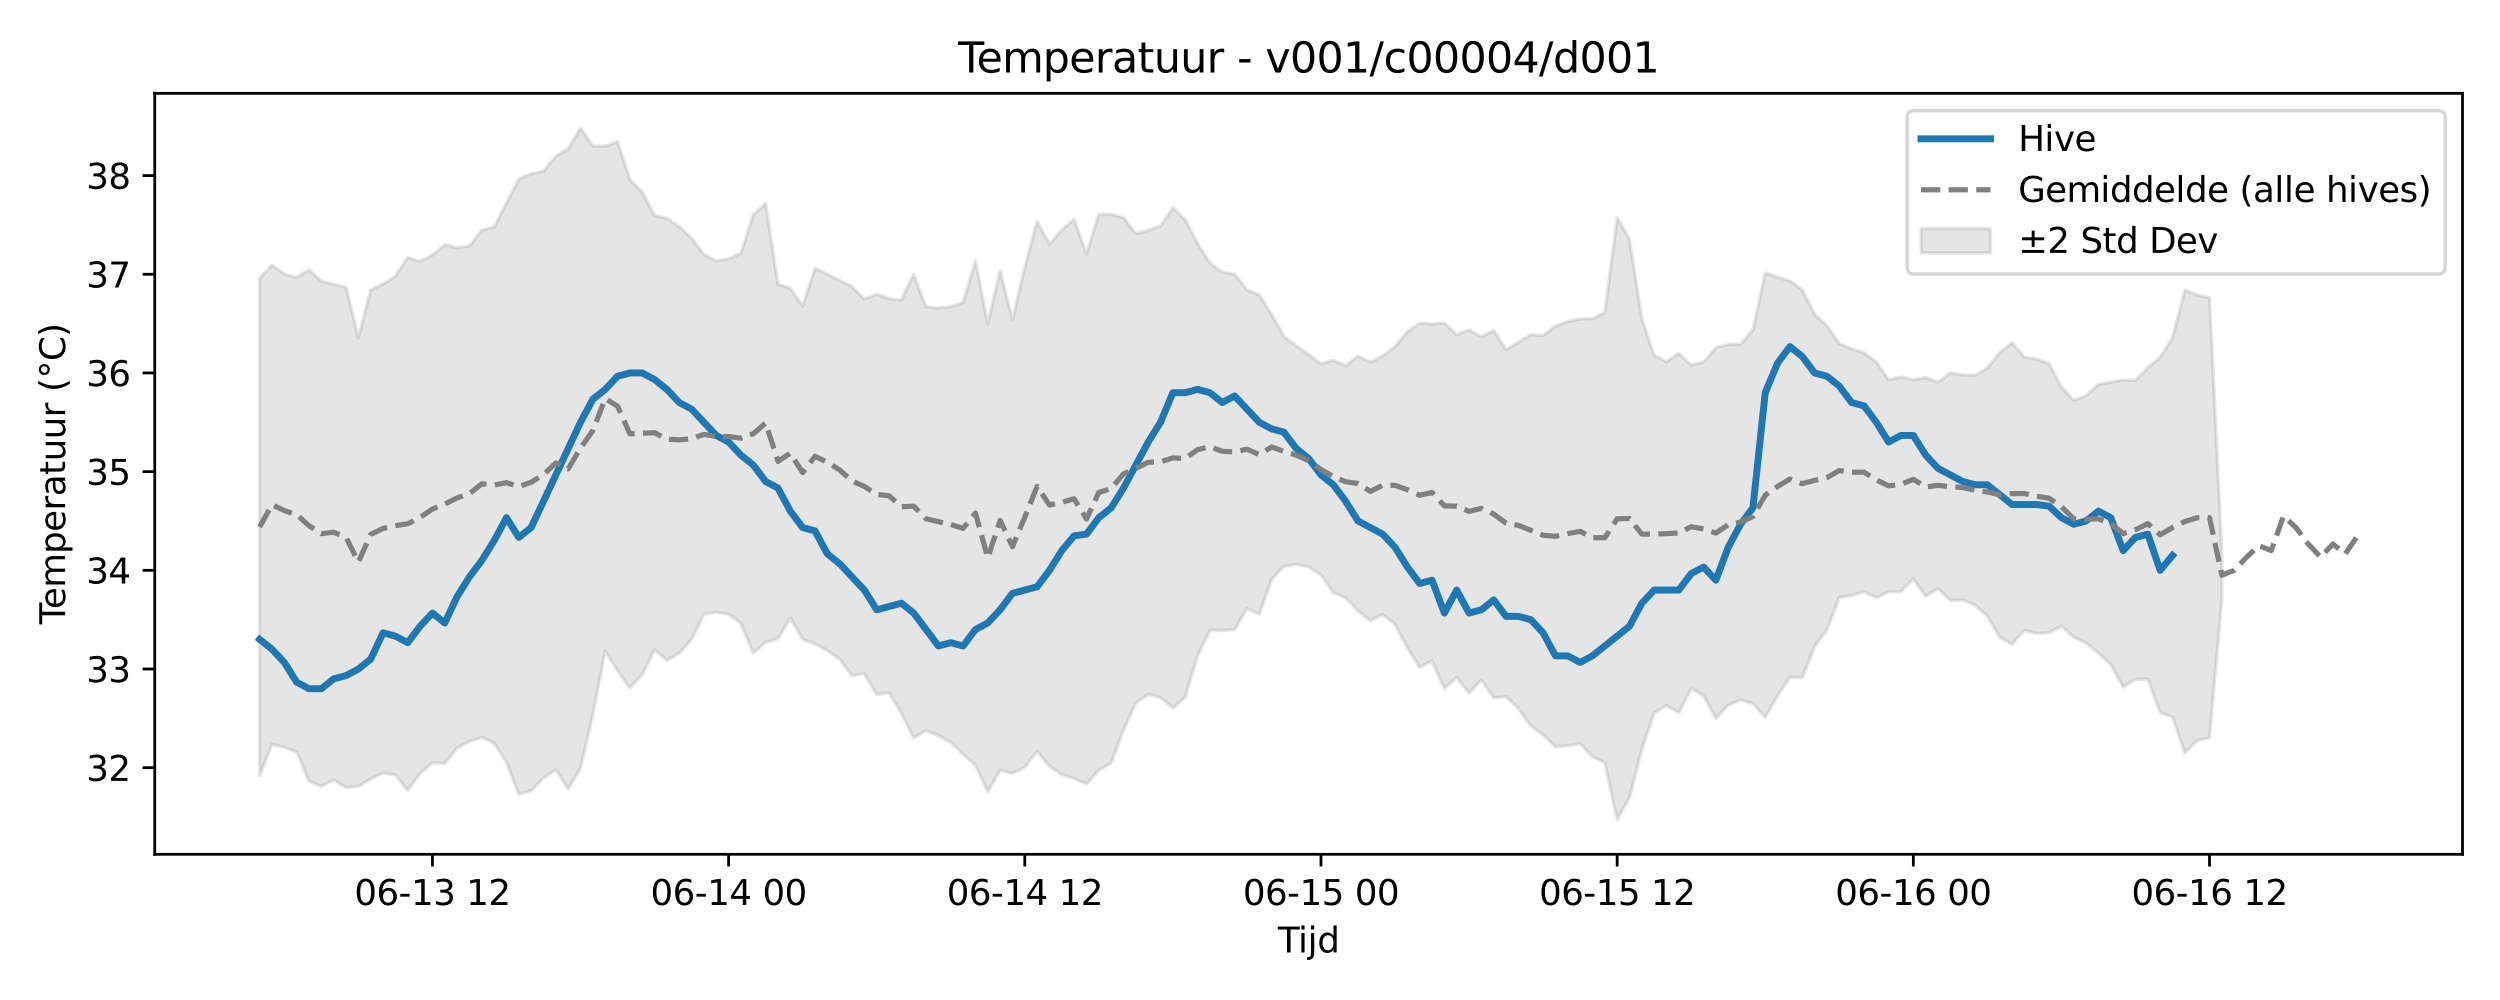 <?xml version="1.0" encoding="utf-8" standalone="no"?>
<!DOCTYPE svg PUBLIC "-//W3C//DTD SVG 1.1//EN"
  "http://www.w3.org/Graphics/SVG/1.1/DTD/svg11.dtd">
<svg xmlns:xlink="http://www.w3.org/1999/xlink" width="720pt" height="288pt" viewBox="0 0 720 288" xmlns="http://www.w3.org/2000/svg" version="1.1">
 <defs>
  <style type="text/css">*{stroke-linejoin: round; stroke-linecap: butt}</style>
 </defs>
 <g id="figure_1">
  <g id="patch_1">
   <path d="M 0 288 
L 720 288 
L 720 0 
L 0 0 
z
" style="fill: #ffffff"/>
  </g>
  <g id="axes_1">
   <g id="patch_2">
    <path d="M 44.57 246.04 
L 709.2 246.04 
L 709.2 26.88 
L 44.57 26.88 
z
" style="fill: #ffffff"/>
   </g>
   <g id="FillBetweenPolyCollection_1">
    <defs>
     <path id="m063fb3a998" d="M 74.78 -207.885 
L 74.78 -64.623 
L 78.335 -73.635 
L 81.889 -72.783 
L 85.443 -71.442 
L 88.997 -62.922 
L 92.551 -61.573 
L 96.105 -63.346 
L 99.66 -61.171 
L 103.214 -61.509 
L 106.768 -63.701 
L 110.322 -65.366 
L 113.876 -64.806 
L 117.431 -60.41 
L 120.985 -65.236 
L 124.539 -68.27 
L 128.093 -68.143 
L 131.647 -72.538 
L 135.201 -74.461 
L 138.756 -75.605 
L 142.31 -74.02 
L 145.864 -68.429 
L 149.418 -59.258 
L 152.972 -60.286 
L 156.526 -63.914 
L 160.081 -66.344 
L 163.635 -60.784 
L 167.189 -66.761 
L 170.743 -82.151 
L 174.297 -100.489 
L 177.851 -94.818 
L 181.406 -89.879 
L 184.96 -93.773 
L 188.514 -100.854 
L 192.068 -97.833 
L 195.622 -99.899 
L 199.176 -103.874 
L 202.731 -111.104 
L 206.285 -111.679 
L 209.839 -111.086 
L 213.393 -108.486 
L 216.947 -99.906 
L 220.501 -103.058 
L 224.056 -104.017 
L 227.61 -109.953 
L 231.164 -103.897 
L 234.718 -102.51 
L 238.272 -100.654 
L 241.826 -98.112 
L 245.381 -93.465 
L 248.935 -93.921 
L 252.489 -87.976 
L 256.043 -88.46 
L 259.597 -82.536 
L 263.152 -75.454 
L 266.706 -77.596 
L 270.26 -76.11 
L 273.814 -74.198 
L 277.368 -70.774 
L 280.922 -67.616 
L 284.477 -59.966 
L 288.031 -66.162 
L 291.585 -65.312 
L 295.139 -67.042 
L 298.693 -71.597 
L 302.247 -67.343 
L 305.802 -64.914 
L 309.356 -63.824 
L 312.91 -62.211 
L 316.464 -66.134 
L 320.018 -68.298 
L 323.572 -77.699 
L 327.127 -85.532 
L 330.681 -88.053 
L 334.235 -87.085 
L 337.789 -84.102 
L 341.343 -87.203 
L 344.897 -99.114 
L 348.452 -106.462 
L 352.006 -106.407 
L 355.56 -106.647 
L 359.114 -112.707 
L 362.668 -111.097 
L 366.222 -121.083 
L 369.777 -124.902 
L 373.331 -125.429 
L 376.885 -124.737 
L 380.439 -122.399 
L 383.993 -117.265 
L 387.548 -115.8 
L 391.102 -112.053 
L 394.656 -109.279 
L 398.21 -110.969 
L 401.764 -108.236 
L 405.318 -101.41 
L 408.873 -95.852 
L 412.427 -97.63 
L 415.981 -89.668 
L 419.535 -92.86 
L 423.089 -88.397 
L 426.643 -92.175 
L 430.198 -87.061 
L 433.752 -87.37 
L 437.306 -83.946 
L 440.86 -78.947 
L 444.414 -76.35 
L 447.968 -72.921 
L 451.523 -73.254 
L 455.077 -73.777 
L 458.631 -70.083 
L 462.185 -68.298 
L 465.739 -51.922 
L 469.293 -58.247 
L 472.848 -72.144 
L 476.402 -82.654 
L 479.956 -84.825 
L 483.51 -82.738 
L 487.064 -89.767 
L 490.618 -87.599 
L 494.173 -81.099 
L 497.727 -84.903 
L 501.281 -86.412 
L 504.835 -85.394 
L 508.389 -81.379 
L 511.944 -87.645 
L 515.498 -92.963 
L 519.052 -92.864 
L 522.606 -101.789 
L 526.16 -106.674 
L 529.714 -115.928 
L 533.269 -116.495 
L 536.823 -117.625 
L 540.377 -115.87 
L 543.931 -117.497 
L 547.485 -117.626 
L 551.039 -121.257 
L 554.594 -116.255 
L 558.148 -118.518 
L 561.702 -115.04 
L 565.256 -115.182 
L 568.81 -113.707 
L 572.364 -110.589 
L 575.919 -104.467 
L 579.473 -102.453 
L 583.027 -106.496 
L 586.581 -105.56 
L 590.135 -105.827 
L 593.689 -107.672 
L 597.244 -104.471 
L 600.798 -102.788 
L 604.352 -99.858 
L 607.906 -96.585 
L 611.46 -90.128 
L 615.014 -92.398 
L 618.569 -92.355 
L 622.123 -82.832 
L 625.677 -81.493 
L 629.231 -71.185 
L 632.785 -74.736 
L 636.339 -75.524 
L 639.894 -115.628 
L 639.894 -129.026 
L 639.894 -129.026 
L 636.339 -202.289 
L 632.785 -203.077 
L 629.231 -204.417 
L 625.677 -190.636 
L 622.123 -185.128 
L 618.569 -182.048 
L 615.014 -178.468 
L 611.46 -178.527 
L 607.906 -177.912 
L 604.352 -177.323 
L 600.798 -174.078 
L 597.244 -172.711 
L 593.689 -176.457 
L 590.135 -183.197 
L 586.581 -184.569 
L 583.027 -185.212 
L 579.473 -189.255 
L 575.919 -186.451 
L 572.364 -182.066 
L 568.81 -179.896 
L 565.256 -180 
L 561.702 -180.616 
L 558.148 -177.927 
L 554.594 -179.242 
L 551.039 -178.662 
L 547.485 -179.451 
L 543.931 -178.632 
L 540.377 -183.733 
L 536.823 -186.399 
L 533.269 -187.529 
L 529.714 -189.044 
L 526.16 -194.192 
L 522.606 -197.498 
L 519.052 -204.528 
L 515.498 -207.114 
L 511.944 -208.168 
L 508.389 -209.382 
L 504.835 -193.051 
L 501.281 -188.875 
L 497.727 -188.805 
L 494.173 -187.872 
L 490.618 -183.74 
L 487.064 -182.836 
L 483.51 -186.233 
L 479.956 -183.83 
L 476.402 -185.685 
L 472.848 -196.195 
L 469.293 -219.093 
L 465.739 -225.26 
L 462.185 -197.989 
L 458.631 -196.203 
L 455.077 -196.142 
L 451.523 -195.402 
L 447.968 -194.155 
L 444.414 -191.358 
L 440.86 -191.603 
L 437.306 -189.446 
L 433.752 -187.285 
L 430.198 -192.805 
L 426.643 -191.006 
L 423.089 -193.048 
L 419.535 -191.585 
L 415.981 -194.935 
L 412.427 -194.709 
L 408.873 -194.908 
L 405.318 -192.509 
L 401.764 -188.209 
L 398.21 -185.476 
L 394.656 -183.693 
L 391.102 -185.466 
L 387.548 -182.698 
L 383.993 -184.233 
L 380.439 -183.204 
L 376.885 -185.919 
L 373.331 -188.385 
L 369.777 -191.123 
L 366.222 -197.468 
L 362.668 -203.032 
L 359.114 -204.58 
L 355.56 -209.062 
L 352.006 -209.617 
L 348.452 -212.246 
L 344.897 -217.858 
L 341.343 -224.716 
L 337.789 -228.133 
L 334.235 -222.939 
L 330.681 -221.655 
L 327.127 -220.702 
L 323.572 -225.377 
L 320.018 -226.252 
L 316.464 -226.206 
L 312.91 -214.845 
L 309.356 -224.884 
L 305.802 -221.741 
L 302.247 -217.734 
L 298.693 -224.217 
L 295.139 -211.087 
L 291.585 -195.828 
L 288.031 -210.072 
L 284.477 -194.731 
L 280.922 -212.85 
L 277.368 -200.881 
L 273.814 -199.668 
L 270.26 -199.335 
L 266.706 -199.585 
L 263.152 -208.991 
L 259.597 -201.594 
L 256.043 -201.985 
L 252.489 -203.258 
L 248.935 -201.893 
L 245.381 -205.507 
L 241.826 -207.175 
L 238.272 -209.055 
L 234.718 -210.672 
L 231.164 -199.874 
L 227.61 -204.966 
L 224.056 -206.197 
L 220.501 -229.324 
L 216.947 -226.223 
L 213.393 -215.117 
L 209.839 -213.464 
L 206.285 -212.872 
L 202.731 -214.709 
L 199.176 -219.414 
L 195.622 -222.757 
L 192.068 -225.139 
L 188.514 -225.907 
L 184.96 -232.672 
L 181.406 -236.25 
L 177.851 -247.228 
L 174.297 -245.915 
L 170.743 -245.874 
L 167.189 -251.158 
L 163.635 -245.135 
L 160.081 -243.004 
L 156.526 -238.666 
L 152.972 -237.963 
L 149.418 -236.42 
L 145.864 -229.55 
L 142.31 -222.605 
L 138.756 -221.698 
L 135.201 -217.156 
L 131.647 -216.644 
L 128.093 -217.52 
L 124.539 -214.551 
L 120.985 -212.713 
L 117.431 -213.885 
L 113.876 -208.406 
L 110.322 -206.221 
L 106.768 -204.503 
L 103.214 -190.725 
L 99.66 -205.273 
L 96.105 -206.077 
L 92.551 -207.037 
L 88.997 -210.29 
L 85.443 -208.13 
L 81.889 -209.091 
L 78.335 -211.622 
L 74.78 -207.885 
z
" style="stroke: #808080; stroke-opacity: 0.2"/>
    </defs>
    <g clip-path="url(#pe5e886d755)">
     <use xlink:href="#m063fb3a998" x="0" y="288" style="fill: #808080; fill-opacity: 0.2; stroke: #808080; stroke-opacity: 0.2"/>
    </g>
   </g>
   <g id="matplotlib.axis_1">
    <g id="xtick_1">
     <g id="line2d_1">
      <defs>
       <path id="mf35d1a6386" d="M 0 0 
L 0 3.5 
" style="stroke: #000000; stroke-width: 0.8"/>
      </defs>
      <g>
       <use xlink:href="#mf35d1a6386" x="124.539" y="246.04" style="stroke: #000000; stroke-width: 0.8"/>
      </g>
     </g>
     <g id="text_1">
      <!-- 06-13 12 -->
      <g transform="translate(102.058 260.638) scale(0.1 -0.1)">
       <defs>
        <path id="DejaVuSans-30" d="M 2034 4250 
Q 1547 4250 1301 3770 
Q 1056 3291 1056 2328 
Q 1056 1369 1301 889 
Q 1547 409 2034 409 
Q 2525 409 2770 889 
Q 3016 1369 3016 2328 
Q 3016 3291 2770 3770 
Q 2525 4250 2034 4250 
z
M 2034 4750 
Q 2819 4750 3233 4129 
Q 3647 3509 3647 2328 
Q 3647 1150 3233 529 
Q 2819 -91 2034 -91 
Q 1250 -91 836 529 
Q 422 1150 422 2328 
Q 422 3509 836 4129 
Q 1250 4750 2034 4750 
z
" transform="scale(0.016)"/>
        <path id="DejaVuSans-36" d="M 2113 2584 
Q 1688 2584 1439 2293 
Q 1191 2003 1191 1497 
Q 1191 994 1439 701 
Q 1688 409 2113 409 
Q 2538 409 2786 701 
Q 3034 994 3034 1497 
Q 3034 2003 2786 2293 
Q 2538 2584 2113 2584 
z
M 3366 4563 
L 3366 3988 
Q 3128 4100 2886 4159 
Q 2644 4219 2406 4219 
Q 1781 4219 1451 3797 
Q 1122 3375 1075 2522 
Q 1259 2794 1537 2939 
Q 1816 3084 2150 3084 
Q 2853 3084 3261 2657 
Q 3669 2231 3669 1497 
Q 3669 778 3244 343 
Q 2819 -91 2113 -91 
Q 1303 -91 875 529 
Q 447 1150 447 2328 
Q 447 3434 972 4092 
Q 1497 4750 2381 4750 
Q 2619 4750 2861 4703 
Q 3103 4656 3366 4563 
z
" transform="scale(0.016)"/>
        <path id="DejaVuSans-2d" d="M 313 2009 
L 1997 2009 
L 1997 1497 
L 313 1497 
L 313 2009 
z
" transform="scale(0.016)"/>
        <path id="DejaVuSans-31" d="M 794 531 
L 1825 531 
L 1825 4091 
L 703 3866 
L 703 4441 
L 1819 4666 
L 2450 4666 
L 2450 531 
L 3481 531 
L 3481 0 
L 794 0 
L 794 531 
z
" transform="scale(0.016)"/>
        <path id="DejaVuSans-33" d="M 2597 2516 
Q 3050 2419 3304 2112 
Q 3559 1806 3559 1356 
Q 3559 666 3084 287 
Q 2609 -91 1734 -91 
Q 1441 -91 1130 -33 
Q 819 25 488 141 
L 488 750 
Q 750 597 1062 519 
Q 1375 441 1716 441 
Q 2309 441 2620 675 
Q 2931 909 2931 1356 
Q 2931 1769 2642 2001 
Q 2353 2234 1838 2234 
L 1294 2234 
L 1294 2753 
L 1863 2753 
Q 2328 2753 2575 2939 
Q 2822 3125 2822 3475 
Q 2822 3834 2567 4026 
Q 2313 4219 1838 4219 
Q 1578 4219 1281 4162 
Q 984 4106 628 3988 
L 628 4550 
Q 988 4650 1302 4700 
Q 1616 4750 1894 4750 
Q 2613 4750 3031 4423 
Q 3450 4097 3450 3541 
Q 3450 3153 3228 2886 
Q 3006 2619 2597 2516 
z
" transform="scale(0.016)"/>
        <path id="DejaVuSans-20" transform="scale(0.016)"/>
        <path id="DejaVuSans-32" d="M 1228 531 
L 3431 531 
L 3431 0 
L 469 0 
L 469 531 
Q 828 903 1448 1529 
Q 2069 2156 2228 2338 
Q 2531 2678 2651 2914 
Q 2772 3150 2772 3378 
Q 2772 3750 2511 3984 
Q 2250 4219 1831 4219 
Q 1534 4219 1204 4116 
Q 875 4013 500 3803 
L 500 4441 
Q 881 4594 1212 4672 
Q 1544 4750 1819 4750 
Q 2544 4750 2975 4387 
Q 3406 4025 3406 3419 
Q 3406 3131 3298 2873 
Q 3191 2616 2906 2266 
Q 2828 2175 2409 1742 
Q 1991 1309 1228 531 
z
" transform="scale(0.016)"/>
       </defs>
       <use xlink:href="#DejaVuSans-30"/>
       <use xlink:href="#DejaVuSans-36" transform="translate(63.623 0)"/>
       <use xlink:href="#DejaVuSans-2d" transform="translate(127.246 0)"/>
       <use xlink:href="#DejaVuSans-31" transform="translate(163.33 0)"/>
       <use xlink:href="#DejaVuSans-33" transform="translate(226.953 0)"/>
       <use xlink:href="#DejaVuSans-20" transform="translate(290.576 0)"/>
       <use xlink:href="#DejaVuSans-31" transform="translate(322.363 0)"/>
       <use xlink:href="#DejaVuSans-32" transform="translate(385.986 0)"/>
      </g>
     </g>
    </g>
    <g id="xtick_2">
     <g id="line2d_2">
      <g>
       <use xlink:href="#mf35d1a6386" x="209.839" y="246.04" style="stroke: #000000; stroke-width: 0.8"/>
      </g>
     </g>
     <g id="text_2">
      <!-- 06-14 00 -->
      <g transform="translate(187.358 260.638) scale(0.1 -0.1)">
       <defs>
        <path id="DejaVuSans-34" d="M 2419 4116 
L 825 1625 
L 2419 1625 
L 2419 4116 
z
M 2253 4666 
L 3047 4666 
L 3047 1625 
L 3713 1625 
L 3713 1100 
L 3047 1100 
L 3047 0 
L 2419 0 
L 2419 1100 
L 313 1100 
L 313 1709 
L 2253 4666 
z
" transform="scale(0.016)"/>
       </defs>
       <use xlink:href="#DejaVuSans-30"/>
       <use xlink:href="#DejaVuSans-36" transform="translate(63.623 0)"/>
       <use xlink:href="#DejaVuSans-2d" transform="translate(127.246 0)"/>
       <use xlink:href="#DejaVuSans-31" transform="translate(163.33 0)"/>
       <use xlink:href="#DejaVuSans-34" transform="translate(226.953 0)"/>
       <use xlink:href="#DejaVuSans-20" transform="translate(290.576 0)"/>
       <use xlink:href="#DejaVuSans-30" transform="translate(322.363 0)"/>
       <use xlink:href="#DejaVuSans-30" transform="translate(385.986 0)"/>
      </g>
     </g>
    </g>
    <g id="xtick_3">
     <g id="line2d_3">
      <g>
       <use xlink:href="#mf35d1a6386" x="295.139" y="246.04" style="stroke: #000000; stroke-width: 0.8"/>
      </g>
     </g>
     <g id="text_3">
      <!-- 06-14 12 -->
      <g transform="translate(272.659 260.638) scale(0.1 -0.1)">
       <use xlink:href="#DejaVuSans-30"/>
       <use xlink:href="#DejaVuSans-36" transform="translate(63.623 0)"/>
       <use xlink:href="#DejaVuSans-2d" transform="translate(127.246 0)"/>
       <use xlink:href="#DejaVuSans-31" transform="translate(163.33 0)"/>
       <use xlink:href="#DejaVuSans-34" transform="translate(226.953 0)"/>
       <use xlink:href="#DejaVuSans-20" transform="translate(290.576 0)"/>
       <use xlink:href="#DejaVuSans-31" transform="translate(322.363 0)"/>
       <use xlink:href="#DejaVuSans-32" transform="translate(385.986 0)"/>
      </g>
     </g>
    </g>
    <g id="xtick_4">
     <g id="line2d_4">
      <g>
       <use xlink:href="#mf35d1a6386" x="380.439" y="246.04" style="stroke: #000000; stroke-width: 0.8"/>
      </g>
     </g>
     <g id="text_4">
      <!-- 06-15 00 -->
      <g transform="translate(357.959 260.638) scale(0.1 -0.1)">
       <defs>
        <path id="DejaVuSans-35" d="M 691 4666 
L 3169 4666 
L 3169 4134 
L 1269 4134 
L 1269 2991 
Q 1406 3038 1543 3061 
Q 1681 3084 1819 3084 
Q 2600 3084 3056 2656 
Q 3513 2228 3513 1497 
Q 3513 744 3044 326 
Q 2575 -91 1722 -91 
Q 1428 -91 1123 -41 
Q 819 9 494 109 
L 494 744 
Q 775 591 1075 516 
Q 1375 441 1709 441 
Q 2250 441 2565 725 
Q 2881 1009 2881 1497 
Q 2881 1984 2565 2268 
Q 2250 2553 1709 2553 
Q 1456 2553 1204 2497 
Q 953 2441 691 2322 
L 691 4666 
z
" transform="scale(0.016)"/>
       </defs>
       <use xlink:href="#DejaVuSans-30"/>
       <use xlink:href="#DejaVuSans-36" transform="translate(63.623 0)"/>
       <use xlink:href="#DejaVuSans-2d" transform="translate(127.246 0)"/>
       <use xlink:href="#DejaVuSans-31" transform="translate(163.33 0)"/>
       <use xlink:href="#DejaVuSans-35" transform="translate(226.953 0)"/>
       <use xlink:href="#DejaVuSans-20" transform="translate(290.576 0)"/>
       <use xlink:href="#DejaVuSans-30" transform="translate(322.363 0)"/>
       <use xlink:href="#DejaVuSans-30" transform="translate(385.986 0)"/>
      </g>
     </g>
    </g>
    <g id="xtick_5">
     <g id="line2d_5">
      <g>
       <use xlink:href="#mf35d1a6386" x="465.739" y="246.04" style="stroke: #000000; stroke-width: 0.8"/>
      </g>
     </g>
     <g id="text_5">
      <!-- 06-15 12 -->
      <g transform="translate(443.259 260.638) scale(0.1 -0.1)">
       <use xlink:href="#DejaVuSans-30"/>
       <use xlink:href="#DejaVuSans-36" transform="translate(63.623 0)"/>
       <use xlink:href="#DejaVuSans-2d" transform="translate(127.246 0)"/>
       <use xlink:href="#DejaVuSans-31" transform="translate(163.33 0)"/>
       <use xlink:href="#DejaVuSans-35" transform="translate(226.953 0)"/>
       <use xlink:href="#DejaVuSans-20" transform="translate(290.576 0)"/>
       <use xlink:href="#DejaVuSans-31" transform="translate(322.363 0)"/>
       <use xlink:href="#DejaVuSans-32" transform="translate(385.986 0)"/>
      </g>
     </g>
    </g>
    <g id="xtick_6">
     <g id="line2d_6">
      <g>
       <use xlink:href="#mf35d1a6386" x="551.039" y="246.04" style="stroke: #000000; stroke-width: 0.8"/>
      </g>
     </g>
     <g id="text_6">
      <!-- 06-16 00 -->
      <g transform="translate(528.559 260.638) scale(0.1 -0.1)">
       <use xlink:href="#DejaVuSans-30"/>
       <use xlink:href="#DejaVuSans-36" transform="translate(63.623 0)"/>
       <use xlink:href="#DejaVuSans-2d" transform="translate(127.246 0)"/>
       <use xlink:href="#DejaVuSans-31" transform="translate(163.33 0)"/>
       <use xlink:href="#DejaVuSans-36" transform="translate(226.953 0)"/>
       <use xlink:href="#DejaVuSans-20" transform="translate(290.576 0)"/>
       <use xlink:href="#DejaVuSans-30" transform="translate(322.363 0)"/>
       <use xlink:href="#DejaVuSans-30" transform="translate(385.986 0)"/>
      </g>
     </g>
    </g>
    <g id="xtick_7">
     <g id="line2d_7">
      <g>
       <use xlink:href="#mf35d1a6386" x="636.339" y="246.04" style="stroke: #000000; stroke-width: 0.8"/>
      </g>
     </g>
     <g id="text_7">
      <!-- 06-16 12 -->
      <g transform="translate(613.859 260.638) scale(0.1 -0.1)">
       <use xlink:href="#DejaVuSans-30"/>
       <use xlink:href="#DejaVuSans-36" transform="translate(63.623 0)"/>
       <use xlink:href="#DejaVuSans-2d" transform="translate(127.246 0)"/>
       <use xlink:href="#DejaVuSans-31" transform="translate(163.33 0)"/>
       <use xlink:href="#DejaVuSans-36" transform="translate(226.953 0)"/>
       <use xlink:href="#DejaVuSans-20" transform="translate(290.576 0)"/>
       <use xlink:href="#DejaVuSans-31" transform="translate(322.363 0)"/>
       <use xlink:href="#DejaVuSans-32" transform="translate(385.986 0)"/>
      </g>
     </g>
    </g>
    <g id="text_8">
     <!-- Tijd -->
     <g transform="translate(368.035 274.317) scale(0.1 -0.1)">
      <defs>
       <path id="DejaVuSans-54" d="M -19 4666 
L 3928 4666 
L 3928 4134 
L 2272 4134 
L 2272 0 
L 1638 0 
L 1638 4134 
L -19 4134 
L -19 4666 
z
" transform="scale(0.016)"/>
       <path id="DejaVuSans-69" d="M 603 3500 
L 1178 3500 
L 1178 0 
L 603 0 
L 603 3500 
z
M 603 4863 
L 1178 4863 
L 1178 4134 
L 603 4134 
L 603 4863 
z
" transform="scale(0.016)"/>
       <path id="DejaVuSans-6a" d="M 603 3500 
L 1178 3500 
L 1178 -63 
Q 1178 -731 923 -1031 
Q 669 -1331 103 -1331 
L -116 -1331 
L -116 -844 
L 38 -844 
Q 366 -844 484 -692 
Q 603 -541 603 -63 
L 603 3500 
z
M 603 4863 
L 1178 4863 
L 1178 4134 
L 603 4134 
L 603 4863 
z
" transform="scale(0.016)"/>
       <path id="DejaVuSans-64" d="M 2906 2969 
L 2906 4863 
L 3481 4863 
L 3481 0 
L 2906 0 
L 2906 525 
Q 2725 213 2448 61 
Q 2172 -91 1784 -91 
Q 1150 -91 751 415 
Q 353 922 353 1747 
Q 353 2572 751 3078 
Q 1150 3584 1784 3584 
Q 2172 3584 2448 3432 
Q 2725 3281 2906 2969 
z
M 947 1747 
Q 947 1113 1208 752 
Q 1469 391 1925 391 
Q 2381 391 2643 752 
Q 2906 1113 2906 1747 
Q 2906 2381 2643 2742 
Q 2381 3103 1925 3103 
Q 1469 3103 1208 2742 
Q 947 2381 947 1747 
z
" transform="scale(0.016)"/>
      </defs>
      <use xlink:href="#DejaVuSans-54"/>
      <use xlink:href="#DejaVuSans-69" transform="translate(57.959 0)"/>
      <use xlink:href="#DejaVuSans-6a" transform="translate(85.742 0)"/>
      <use xlink:href="#DejaVuSans-64" transform="translate(113.525 0)"/>
     </g>
    </g>
   </g>
   <g id="matplotlib.axis_2">
    <g id="ytick_1">
     <g id="line2d_8">
      <defs>
       <path id="mb4b69c48c6" d="M 0 0 
L -3.5 0 
" style="stroke: #000000; stroke-width: 0.8"/>
      </defs>
      <g>
       <use xlink:href="#mb4b69c48c6" x="44.57" y="221.094" style="stroke: #000000; stroke-width: 0.8"/>
      </g>
     </g>
     <g id="text_9">
      <!-- 32 -->
      <g transform="translate(24.845 224.894) scale(0.1 -0.1)">
       <use xlink:href="#DejaVuSans-33"/>
       <use xlink:href="#DejaVuSans-32" transform="translate(63.623 0)"/>
      </g>
     </g>
    </g>
    <g id="ytick_2">
     <g id="line2d_9">
      <g>
       <use xlink:href="#mb4b69c48c6" x="44.57" y="192.673" style="stroke: #000000; stroke-width: 0.8"/>
      </g>
     </g>
     <g id="text_10">
      <!-- 33 -->
      <g transform="translate(24.845 196.472) scale(0.1 -0.1)">
       <use xlink:href="#DejaVuSans-33"/>
       <use xlink:href="#DejaVuSans-33" transform="translate(63.623 0)"/>
      </g>
     </g>
    </g>
    <g id="ytick_3">
     <g id="line2d_10">
      <g>
       <use xlink:href="#mb4b69c48c6" x="44.57" y="164.252" style="stroke: #000000; stroke-width: 0.8"/>
      </g>
     </g>
     <g id="text_11">
      <!-- 34 -->
      <g transform="translate(24.845 168.051) scale(0.1 -0.1)">
       <use xlink:href="#DejaVuSans-33"/>
       <use xlink:href="#DejaVuSans-34" transform="translate(63.623 0)"/>
      </g>
     </g>
    </g>
    <g id="ytick_4">
     <g id="line2d_11">
      <g>
       <use xlink:href="#mb4b69c48c6" x="44.57" y="135.83" style="stroke: #000000; stroke-width: 0.8"/>
      </g>
     </g>
     <g id="text_12">
      <!-- 35 -->
      <g transform="translate(24.845 139.629) scale(0.1 -0.1)">
       <use xlink:href="#DejaVuSans-33"/>
       <use xlink:href="#DejaVuSans-35" transform="translate(63.623 0)"/>
      </g>
     </g>
    </g>
    <g id="ytick_5">
     <g id="line2d_12">
      <g>
       <use xlink:href="#mb4b69c48c6" x="44.57" y="107.409" style="stroke: #000000; stroke-width: 0.8"/>
      </g>
     </g>
     <g id="text_13">
      <!-- 36 -->
      <g transform="translate(24.845 111.208) scale(0.1 -0.1)">
       <use xlink:href="#DejaVuSans-33"/>
       <use xlink:href="#DejaVuSans-36" transform="translate(63.623 0)"/>
      </g>
     </g>
    </g>
    <g id="ytick_6">
     <g id="line2d_13">
      <g>
       <use xlink:href="#mb4b69c48c6" x="44.57" y="78.987" style="stroke: #000000; stroke-width: 0.8"/>
      </g>
     </g>
     <g id="text_14">
      <!-- 37 -->
      <g transform="translate(24.845 82.786) scale(0.1 -0.1)">
       <defs>
        <path id="DejaVuSans-37" d="M 525 4666 
L 3525 4666 
L 3525 4397 
L 1831 0 
L 1172 0 
L 2766 4134 
L 525 4134 
L 525 4666 
z
" transform="scale(0.016)"/>
       </defs>
       <use xlink:href="#DejaVuSans-33"/>
       <use xlink:href="#DejaVuSans-37" transform="translate(63.623 0)"/>
      </g>
     </g>
    </g>
    <g id="ytick_7">
     <g id="line2d_14">
      <g>
       <use xlink:href="#mb4b69c48c6" x="44.57" y="50.566" style="stroke: #000000; stroke-width: 0.8"/>
      </g>
     </g>
     <g id="text_15">
      <!-- 38 -->
      <g transform="translate(24.845 54.365) scale(0.1 -0.1)">
       <defs>
        <path id="DejaVuSans-38" d="M 2034 2216 
Q 1584 2216 1326 1975 
Q 1069 1734 1069 1313 
Q 1069 891 1326 650 
Q 1584 409 2034 409 
Q 2484 409 2743 651 
Q 3003 894 3003 1313 
Q 3003 1734 2745 1975 
Q 2488 2216 2034 2216 
z
M 1403 2484 
Q 997 2584 770 2862 
Q 544 3141 544 3541 
Q 544 4100 942 4425 
Q 1341 4750 2034 4750 
Q 2731 4750 3128 4425 
Q 3525 4100 3525 3541 
Q 3525 3141 3298 2862 
Q 3072 2584 2669 2484 
Q 3125 2378 3379 2068 
Q 3634 1759 3634 1313 
Q 3634 634 3220 271 
Q 2806 -91 2034 -91 
Q 1263 -91 848 271 
Q 434 634 434 1313 
Q 434 1759 690 2068 
Q 947 2378 1403 2484 
z
M 1172 3481 
Q 1172 3119 1398 2916 
Q 1625 2713 2034 2713 
Q 2441 2713 2670 2916 
Q 2900 3119 2900 3481 
Q 2900 3844 2670 4047 
Q 2441 4250 2034 4250 
Q 1625 4250 1398 4047 
Q 1172 3844 1172 3481 
z
" transform="scale(0.016)"/>
       </defs>
       <use xlink:href="#DejaVuSans-33"/>
       <use xlink:href="#DejaVuSans-38" transform="translate(63.623 0)"/>
      </g>
     </g>
    </g>
    <g id="text_16">
     <!-- Temperatuur (°C) -->
     <g transform="translate(18.765 179.816) rotate(-90) scale(0.1 -0.1)">
      <defs>
       <path id="DejaVuSans-65" d="M 3597 1894 
L 3597 1613 
L 953 1613 
Q 991 1019 1311 708 
Q 1631 397 2203 397 
Q 2534 397 2845 478 
Q 3156 559 3463 722 
L 3463 178 
Q 3153 47 2828 -22 
Q 2503 -91 2169 -91 
Q 1331 -91 842 396 
Q 353 884 353 1716 
Q 353 2575 817 3079 
Q 1281 3584 2069 3584 
Q 2775 3584 3186 3129 
Q 3597 2675 3597 1894 
z
M 3022 2063 
Q 3016 2534 2758 2815 
Q 2500 3097 2075 3097 
Q 1594 3097 1305 2825 
Q 1016 2553 972 2059 
L 3022 2063 
z
" transform="scale(0.016)"/>
       <path id="DejaVuSans-6d" d="M 3328 2828 
Q 3544 3216 3844 3400 
Q 4144 3584 4550 3584 
Q 5097 3584 5394 3201 
Q 5691 2819 5691 2113 
L 5691 0 
L 5113 0 
L 5113 2094 
Q 5113 2597 4934 2840 
Q 4756 3084 4391 3084 
Q 3944 3084 3684 2787 
Q 3425 2491 3425 1978 
L 3425 0 
L 2847 0 
L 2847 2094 
Q 2847 2600 2669 2842 
Q 2491 3084 2119 3084 
Q 1678 3084 1418 2786 
Q 1159 2488 1159 1978 
L 1159 0 
L 581 0 
L 581 3500 
L 1159 3500 
L 1159 2956 
Q 1356 3278 1631 3431 
Q 1906 3584 2284 3584 
Q 2666 3584 2933 3390 
Q 3200 3197 3328 2828 
z
" transform="scale(0.016)"/>
       <path id="DejaVuSans-70" d="M 1159 525 
L 1159 -1331 
L 581 -1331 
L 581 3500 
L 1159 3500 
L 1159 2969 
Q 1341 3281 1617 3432 
Q 1894 3584 2278 3584 
Q 2916 3584 3314 3078 
Q 3713 2572 3713 1747 
Q 3713 922 3314 415 
Q 2916 -91 2278 -91 
Q 1894 -91 1617 61 
Q 1341 213 1159 525 
z
M 3116 1747 
Q 3116 2381 2855 2742 
Q 2594 3103 2138 3103 
Q 1681 3103 1420 2742 
Q 1159 2381 1159 1747 
Q 1159 1113 1420 752 
Q 1681 391 2138 391 
Q 2594 391 2855 752 
Q 3116 1113 3116 1747 
z
" transform="scale(0.016)"/>
       <path id="DejaVuSans-72" d="M 2631 2963 
Q 2534 3019 2420 3045 
Q 2306 3072 2169 3072 
Q 1681 3072 1420 2755 
Q 1159 2438 1159 1844 
L 1159 0 
L 581 0 
L 581 3500 
L 1159 3500 
L 1159 2956 
Q 1341 3275 1631 3429 
Q 1922 3584 2338 3584 
Q 2397 3584 2469 3576 
Q 2541 3569 2628 3553 
L 2631 2963 
z
" transform="scale(0.016)"/>
       <path id="DejaVuSans-61" d="M 2194 1759 
Q 1497 1759 1228 1600 
Q 959 1441 959 1056 
Q 959 750 1161 570 
Q 1363 391 1709 391 
Q 2188 391 2477 730 
Q 2766 1069 2766 1631 
L 2766 1759 
L 2194 1759 
z
M 3341 1997 
L 3341 0 
L 2766 0 
L 2766 531 
Q 2569 213 2275 61 
Q 1981 -91 1556 -91 
Q 1019 -91 701 211 
Q 384 513 384 1019 
Q 384 1609 779 1909 
Q 1175 2209 1959 2209 
L 2766 2209 
L 2766 2266 
Q 2766 2663 2505 2880 
Q 2244 3097 1772 3097 
Q 1472 3097 1187 3025 
Q 903 2953 641 2809 
L 641 3341 
Q 956 3463 1253 3523 
Q 1550 3584 1831 3584 
Q 2591 3584 2966 3190 
Q 3341 2797 3341 1997 
z
" transform="scale(0.016)"/>
       <path id="DejaVuSans-74" d="M 1172 4494 
L 1172 3500 
L 2356 3500 
L 2356 3053 
L 1172 3053 
L 1172 1153 
Q 1172 725 1289 603 
Q 1406 481 1766 481 
L 2356 481 
L 2356 0 
L 1766 0 
Q 1100 0 847 248 
Q 594 497 594 1153 
L 594 3053 
L 172 3053 
L 172 3500 
L 594 3500 
L 594 4494 
L 1172 4494 
z
" transform="scale(0.016)"/>
       <path id="DejaVuSans-75" d="M 544 1381 
L 544 3500 
L 1119 3500 
L 1119 1403 
Q 1119 906 1312 657 
Q 1506 409 1894 409 
Q 2359 409 2629 706 
Q 2900 1003 2900 1516 
L 2900 3500 
L 3475 3500 
L 3475 0 
L 2900 0 
L 2900 538 
Q 2691 219 2414 64 
Q 2138 -91 1772 -91 
Q 1169 -91 856 284 
Q 544 659 544 1381 
z
M 1991 3584 
L 1991 3584 
z
" transform="scale(0.016)"/>
       <path id="DejaVuSans-28" d="M 1984 4856 
Q 1566 4138 1362 3434 
Q 1159 2731 1159 2009 
Q 1159 1288 1364 580 
Q 1569 -128 1984 -844 
L 1484 -844 
Q 1016 -109 783 600 
Q 550 1309 550 2009 
Q 550 2706 781 3412 
Q 1013 4119 1484 4856 
L 1984 4856 
z
" transform="scale(0.016)"/>
       <path id="DejaVuSans-b0" d="M 1600 4347 
Q 1350 4347 1178 4173 
Q 1006 4000 1006 3750 
Q 1006 3503 1178 3333 
Q 1350 3163 1600 3163 
Q 1850 3163 2022 3333 
Q 2194 3503 2194 3750 
Q 2194 3997 2020 4172 
Q 1847 4347 1600 4347 
z
M 1600 4750 
Q 1800 4750 1984 4673 
Q 2169 4597 2303 4453 
Q 2447 4313 2519 4134 
Q 2591 3956 2591 3750 
Q 2591 3338 2302 3052 
Q 2013 2766 1594 2766 
Q 1172 2766 890 3047 
Q 609 3328 609 3750 
Q 609 4169 896 4459 
Q 1184 4750 1600 4750 
z
" transform="scale(0.016)"/>
       <path id="DejaVuSans-43" d="M 4122 4306 
L 4122 3641 
Q 3803 3938 3442 4084 
Q 3081 4231 2675 4231 
Q 1875 4231 1450 3742 
Q 1025 3253 1025 2328 
Q 1025 1406 1450 917 
Q 1875 428 2675 428 
Q 3081 428 3442 575 
Q 3803 722 4122 1019 
L 4122 359 
Q 3791 134 3420 21 
Q 3050 -91 2638 -91 
Q 1578 -91 968 557 
Q 359 1206 359 2328 
Q 359 3453 968 4101 
Q 1578 4750 2638 4750 
Q 3056 4750 3426 4639 
Q 3797 4528 4122 4306 
z
" transform="scale(0.016)"/>
       <path id="DejaVuSans-29" d="M 513 4856 
L 1013 4856 
Q 1481 4119 1714 3412 
Q 1947 2706 1947 2009 
Q 1947 1309 1714 600 
Q 1481 -109 1013 -844 
L 513 -844 
Q 928 -128 1133 580 
Q 1338 1288 1338 2009 
Q 1338 2731 1133 3434 
Q 928 4138 513 4856 
z
" transform="scale(0.016)"/>
      </defs>
      <use xlink:href="#DejaVuSans-54"/>
      <use xlink:href="#DejaVuSans-65" transform="translate(44.084 0)"/>
      <use xlink:href="#DejaVuSans-6d" transform="translate(105.607 0)"/>
      <use xlink:href="#DejaVuSans-70" transform="translate(203.02 0)"/>
      <use xlink:href="#DejaVuSans-65" transform="translate(266.496 0)"/>
      <use xlink:href="#DejaVuSans-72" transform="translate(328.02 0)"/>
      <use xlink:href="#DejaVuSans-61" transform="translate(369.133 0)"/>
      <use xlink:href="#DejaVuSans-74" transform="translate(430.412 0)"/>
      <use xlink:href="#DejaVuSans-75" transform="translate(469.621 0)"/>
      <use xlink:href="#DejaVuSans-75" transform="translate(533 0)"/>
      <use xlink:href="#DejaVuSans-72" transform="translate(596.379 0)"/>
      <use xlink:href="#DejaVuSans-20" transform="translate(637.492 0)"/>
      <use xlink:href="#DejaVuSans-28" transform="translate(669.279 0)"/>
      <use xlink:href="#DejaVuSans-b0" transform="translate(708.293 0)"/>
      <use xlink:href="#DejaVuSans-43" transform="translate(758.293 0)"/>
      <use xlink:href="#DejaVuSans-29" transform="translate(828.117 0)"/>
     </g>
    </g>
   </g>
   <g id="line2d_15">
    <path d="M 74.78 184.147 
L 78.335 186.989 
L 81.889 190.778 
L 85.443 196.463 
L 88.997 198.357 
L 92.551 198.357 
L 96.105 195.515 
L 99.66 194.568 
L 103.214 192.673 
L 106.768 189.831 
L 110.322 182.252 
L 113.876 183.199 
L 117.431 185.094 
L 120.985 180.357 
L 124.539 176.567 
L 128.093 179.41 
L 131.647 171.831 
L 135.201 166.146 
L 138.756 161.409 
L 142.31 155.725 
L 145.864 149.093 
L 149.418 154.778 
L 152.972 151.936 
L 167.189 121.619 
L 170.743 114.988 
L 174.297 112.146 
L 177.851 108.356 
L 181.406 107.409 
L 184.96 107.409 
L 188.514 109.303 
L 192.068 112.146 
L 195.622 115.935 
L 199.176 117.83 
L 206.285 125.409 
L 209.839 127.304 
L 213.393 131.093 
L 216.947 133.935 
L 220.501 138.672 
L 224.056 140.567 
L 227.61 147.199 
L 231.164 151.936 
L 234.718 152.883 
L 238.272 159.515 
L 241.826 162.357 
L 248.935 169.936 
L 252.489 175.62 
L 259.597 173.725 
L 263.152 176.567 
L 270.26 186.041 
L 273.814 185.094 
L 277.368 186.041 
L 280.922 181.304 
L 284.477 179.41 
L 288.031 175.62 
L 291.585 170.883 
L 298.693 168.988 
L 302.247 164.252 
L 305.802 158.567 
L 309.356 154.304 
L 312.91 153.83 
L 316.464 149.093 
L 320.018 146.251 
L 323.572 140.567 
L 330.681 127.304 
L 334.235 121.619 
L 337.789 113.093 
L 341.343 113.093 
L 344.897 112.146 
L 348.452 113.093 
L 352.006 115.935 
L 355.56 114.04 
L 362.668 121.619 
L 366.222 123.514 
L 369.777 124.461 
L 373.331 129.198 
L 376.885 132.041 
L 380.439 136.777 
L 383.993 139.62 
L 387.548 144.356 
L 391.102 150.041 
L 398.21 153.83 
L 401.764 157.62 
L 405.318 163.304 
L 408.873 168.041 
L 412.427 167.094 
L 415.981 176.567 
L 419.535 169.936 
L 423.089 176.567 
L 426.643 175.62 
L 430.198 172.778 
L 433.752 177.515 
L 437.306 177.515 
L 440.86 178.462 
L 444.414 182.252 
L 447.968 188.883 
L 451.523 188.883 
L 455.077 190.778 
L 458.631 188.883 
L 469.293 180.357 
L 472.848 173.725 
L 476.402 169.936 
L 483.51 169.936 
L 487.064 165.199 
L 490.618 163.304 
L 494.173 167.094 
L 497.727 157.62 
L 501.281 150.988 
L 504.835 146.251 
L 508.389 113.093 
L 511.944 104.566 
L 515.498 99.83 
L 519.052 102.672 
L 522.606 107.409 
L 526.16 108.356 
L 529.714 111.198 
L 533.269 115.935 
L 536.823 116.882 
L 540.377 121.619 
L 543.931 127.304 
L 547.485 125.409 
L 551.039 125.409 
L 554.594 131.093 
L 558.148 134.883 
L 565.256 138.672 
L 568.81 139.62 
L 572.364 139.62 
L 579.473 145.304 
L 586.581 145.304 
L 590.135 145.778 
L 593.689 149.093 
L 597.244 150.988 
L 600.798 150.041 
L 604.352 147.199 
L 607.906 149.093 
L 611.46 158.567 
L 615.014 154.778 
L 618.569 153.83 
L 622.123 164.252 
L 625.677 159.988 
L 625.677 159.988 
" clip-path="url(#pe5e886d755)" style="fill: none; stroke: #1f77b4; stroke-width: 2; stroke-linecap: square"/>
   </g>
   <g id="line2d_16">
    <path d="M 74.78 151.746 
L 78.335 145.372 
L 81.889 147.063 
L 85.443 148.214 
L 88.997 151.394 
L 92.551 153.695 
L 96.105 153.289 
L 99.66 154.778 
L 103.214 161.883 
L 106.768 153.898 
L 110.322 152.206 
L 113.876 151.394 
L 117.431 150.853 
L 120.985 149.026 
L 124.539 146.59 
L 128.093 145.169 
L 131.647 143.409 
L 135.201 142.191 
L 138.756 139.349 
L 142.31 139.687 
L 145.864 139.011 
L 149.418 140.161 
L 152.972 138.875 
L 156.526 136.71 
L 160.081 133.326 
L 163.635 135.041 
L 167.189 129.04 
L 170.743 123.988 
L 174.297 114.798 
L 177.851 116.977 
L 181.406 124.935 
L 188.514 124.619 
L 192.068 126.514 
L 195.622 126.672 
L 199.176 126.356 
L 202.731 125.093 
L 206.285 125.725 
L 209.839 125.725 
L 213.393 126.198 
L 216.947 124.935 
L 220.501 121.809 
L 224.056 132.893 
L 227.61 130.541 
L 231.164 136.114 
L 234.718 131.409 
L 238.272 133.146 
L 241.826 135.356 
L 245.381 138.514 
L 248.935 140.093 
L 252.489 142.383 
L 256.043 142.778 
L 259.597 145.935 
L 263.152 145.778 
L 266.706 149.409 
L 273.814 151.067 
L 277.368 152.172 
L 280.922 147.767 
L 284.477 160.651 
L 288.031 149.883 
L 291.585 157.43 
L 295.139 148.936 
L 298.693 140.093 
L 302.247 145.462 
L 305.802 144.672 
L 309.356 143.646 
L 312.91 149.472 
L 316.464 141.83 
L 320.018 140.725 
L 323.572 136.462 
L 327.127 134.883 
L 330.681 133.146 
L 334.235 132.988 
L 337.789 131.883 
L 341.343 132.041 
L 344.897 129.514 
L 348.452 128.646 
L 352.006 129.988 
L 355.56 130.146 
L 359.114 129.356 
L 362.668 130.935 
L 366.222 128.725 
L 369.777 129.988 
L 373.331 131.093 
L 376.885 132.672 
L 380.439 135.198 
L 383.993 137.251 
L 387.548 138.751 
L 391.102 139.241 
L 394.656 141.514 
L 398.21 139.777 
L 401.764 139.777 
L 405.318 141.041 
L 408.873 142.62 
L 412.427 141.83 
L 415.981 145.699 
L 419.535 145.778 
L 423.089 147.278 
L 426.643 146.409 
L 430.198 148.067 
L 433.752 150.672 
L 437.306 151.304 
L 444.414 154.146 
L 447.968 154.462 
L 451.523 153.672 
L 455.077 153.041 
L 458.631 154.857 
L 462.185 154.857 
L 465.739 149.409 
L 469.293 149.33 
L 472.848 153.83 
L 476.402 153.83 
L 483.51 153.515 
L 487.064 151.699 
L 490.618 152.33 
L 494.173 153.515 
L 497.727 151.146 
L 501.281 150.357 
L 504.835 148.778 
L 508.389 142.62 
L 511.944 140.093 
L 515.498 137.962 
L 519.052 139.304 
L 522.606 138.356 
L 526.16 137.567 
L 529.714 135.514 
L 533.269 135.988 
L 536.823 135.988 
L 540.377 138.199 
L 543.931 139.935 
L 547.485 139.462 
L 551.039 138.041 
L 554.594 140.251 
L 558.148 139.777 
L 561.702 140.172 
L 565.256 140.409 
L 568.81 141.199 
L 572.364 141.672 
L 575.919 142.541 
L 579.473 142.146 
L 583.027 142.146 
L 586.581 142.935 
L 590.135 143.488 
L 593.689 145.935 
L 597.244 149.409 
L 600.798 149.567 
L 604.352 149.409 
L 607.906 150.751 
L 611.46 153.672 
L 615.014 152.567 
L 618.569 150.799 
L 622.123 154.02 
L 625.677 151.936 
L 629.231 150.199 
L 632.785 149.093 
L 636.339 149.093 
L 639.894 165.673 
L 643.448 164.252 
L 647.002 160.462 
L 650.556 157.146 
L 654.11 158.567 
L 657.665 148.62 
L 661.219 151.936 
L 664.773 156.672 
L 668.327 160.462 
L 671.881 156.672 
L 675.435 159.515 
L 678.99 154.304 
L 678.99 154.304 
" clip-path="url(#pe5e886d755)" style="fill: none; stroke-dasharray: 5.55,2.4; stroke-dashoffset: 0; stroke: #808080; stroke-width: 1.5"/>
   </g>
   <g id="patch_3">
    <path d="M 44.57 246.04 
L 44.57 26.88 
" style="fill: none; stroke: #000000; stroke-width: 0.8; stroke-linejoin: miter; stroke-linecap: square"/>
   </g>
   <g id="patch_4">
    <path d="M 709.2 246.04 
L 709.2 26.88 
" style="fill: none; stroke: #000000; stroke-width: 0.8; stroke-linejoin: miter; stroke-linecap: square"/>
   </g>
   <g id="patch_5">
    <path d="M 44.57 246.04 
L 709.2 246.04 
" style="fill: none; stroke: #000000; stroke-width: 0.8; stroke-linejoin: miter; stroke-linecap: square"/>
   </g>
   <g id="patch_6">
    <path d="M 44.57 26.88 
L 709.2 26.88 
" style="fill: none; stroke: #000000; stroke-width: 0.8; stroke-linejoin: miter; stroke-linecap: square"/>
   </g>
   <g id="text_17">
    <!-- Temperatuur - v001/c00004/d001 -->
    <g transform="translate(275.963 20.88) scale(0.12 -0.12)">
     <defs>
      <path id="DejaVuSans-76" d="M 191 3500 
L 800 3500 
L 1894 563 
L 2988 3500 
L 3597 3500 
L 2284 0 
L 1503 0 
L 191 3500 
z
" transform="scale(0.016)"/>
      <path id="DejaVuSans-2f" d="M 1625 4666 
L 2156 4666 
L 531 -594 
L 0 -594 
L 1625 4666 
z
" transform="scale(0.016)"/>
      <path id="DejaVuSans-63" d="M 3122 3366 
L 3122 2828 
Q 2878 2963 2633 3030 
Q 2388 3097 2138 3097 
Q 1578 3097 1268 2742 
Q 959 2388 959 1747 
Q 959 1106 1268 751 
Q 1578 397 2138 397 
Q 2388 397 2633 464 
Q 2878 531 3122 666 
L 3122 134 
Q 2881 22 2623 -34 
Q 2366 -91 2075 -91 
Q 1284 -91 818 406 
Q 353 903 353 1747 
Q 353 2603 823 3093 
Q 1294 3584 2113 3584 
Q 2378 3584 2631 3529 
Q 2884 3475 3122 3366 
z
" transform="scale(0.016)"/>
     </defs>
     <use xlink:href="#DejaVuSans-54"/>
     <use xlink:href="#DejaVuSans-65" transform="translate(44.084 0)"/>
     <use xlink:href="#DejaVuSans-6d" transform="translate(105.607 0)"/>
     <use xlink:href="#DejaVuSans-70" transform="translate(203.02 0)"/>
     <use xlink:href="#DejaVuSans-65" transform="translate(266.496 0)"/>
     <use xlink:href="#DejaVuSans-72" transform="translate(328.02 0)"/>
     <use xlink:href="#DejaVuSans-61" transform="translate(369.133 0)"/>
     <use xlink:href="#DejaVuSans-74" transform="translate(430.412 0)"/>
     <use xlink:href="#DejaVuSans-75" transform="translate(469.621 0)"/>
     <use xlink:href="#DejaVuSans-75" transform="translate(533 0)"/>
     <use xlink:href="#DejaVuSans-72" transform="translate(596.379 0)"/>
     <use xlink:href="#DejaVuSans-20" transform="translate(637.492 0)"/>
     <use xlink:href="#DejaVuSans-2d" transform="translate(669.279 0)"/>
     <use xlink:href="#DejaVuSans-20" transform="translate(705.363 0)"/>
     <use xlink:href="#DejaVuSans-76" transform="translate(737.15 0)"/>
     <use xlink:href="#DejaVuSans-30" transform="translate(796.33 0)"/>
     <use xlink:href="#DejaVuSans-30" transform="translate(859.953 0)"/>
     <use xlink:href="#DejaVuSans-31" transform="translate(923.576 0)"/>
     <use xlink:href="#DejaVuSans-2f" transform="translate(987.199 0)"/>
     <use xlink:href="#DejaVuSans-63" transform="translate(1020.891 0)"/>
     <use xlink:href="#DejaVuSans-30" transform="translate(1075.871 0)"/>
     <use xlink:href="#DejaVuSans-30" transform="translate(1139.494 0)"/>
     <use xlink:href="#DejaVuSans-30" transform="translate(1203.117 0)"/>
     <use xlink:href="#DejaVuSans-30" transform="translate(1266.74 0)"/>
     <use xlink:href="#DejaVuSans-34" transform="translate(1330.363 0)"/>
     <use xlink:href="#DejaVuSans-2f" transform="translate(1393.986 0)"/>
     <use xlink:href="#DejaVuSans-64" transform="translate(1427.678 0)"/>
     <use xlink:href="#DejaVuSans-30" transform="translate(1491.154 0)"/>
     <use xlink:href="#DejaVuSans-30" transform="translate(1554.777 0)"/>
     <use xlink:href="#DejaVuSans-31" transform="translate(1618.4 0)"/>
    </g>
   </g>
   <g id="legend_1">
    <g id="patch_7">
     <path d="M 551.256 78.914 
L 702.2 78.914 
Q 704.2 78.914 704.2 76.914 
L 704.2 33.88 
Q 704.2 31.88 702.2 31.88 
L 551.256 31.88 
Q 549.256 31.88 549.256 33.88 
L 549.256 76.914 
Q 549.256 78.914 551.256 78.914 
z
" style="fill: #ffffff; opacity: 0.8; stroke: #cccccc; stroke-linejoin: miter"/>
    </g>
    <g id="line2d_17">
     <path d="M 553.256 39.978 
L 563.256 39.978 
L 573.256 39.978 
" style="fill: none; stroke: #1f77b4; stroke-width: 2; stroke-linecap: square"/>
    </g>
    <g id="text_18">
     <!-- Hive -->
     <g transform="translate(581.256 43.478) scale(0.1 -0.1)">
      <defs>
       <path id="DejaVuSans-48" d="M 628 4666 
L 1259 4666 
L 1259 2753 
L 3553 2753 
L 3553 4666 
L 4184 4666 
L 4184 0 
L 3553 0 
L 3553 2222 
L 1259 2222 
L 1259 0 
L 628 0 
L 628 4666 
z
" transform="scale(0.016)"/>
      </defs>
      <use xlink:href="#DejaVuSans-48"/>
      <use xlink:href="#DejaVuSans-69" transform="translate(75.195 0)"/>
      <use xlink:href="#DejaVuSans-76" transform="translate(102.979 0)"/>
      <use xlink:href="#DejaVuSans-65" transform="translate(162.158 0)"/>
     </g>
    </g>
    <g id="line2d_18">
     <path d="M 553.256 54.657 
L 563.256 54.657 
L 573.256 54.657 
" style="fill: none; stroke-dasharray: 5.55,2.4; stroke-dashoffset: 0; stroke: #808080; stroke-width: 1.5"/>
    </g>
    <g id="text_19">
     <!-- Gemiddelde (alle hives) -->
     <g transform="translate(581.256 58.157) scale(0.1 -0.1)">
      <defs>
       <path id="DejaVuSans-47" d="M 3809 666 
L 3809 1919 
L 2778 1919 
L 2778 2438 
L 4434 2438 
L 4434 434 
Q 4069 175 3628 42 
Q 3188 -91 2688 -91 
Q 1594 -91 976 548 
Q 359 1188 359 2328 
Q 359 3472 976 4111 
Q 1594 4750 2688 4750 
Q 3144 4750 3555 4637 
Q 3966 4525 4313 4306 
L 4313 3634 
Q 3963 3931 3569 4081 
Q 3175 4231 2741 4231 
Q 1884 4231 1454 3753 
Q 1025 3275 1025 2328 
Q 1025 1384 1454 906 
Q 1884 428 2741 428 
Q 3075 428 3337 486 
Q 3600 544 3809 666 
z
" transform="scale(0.016)"/>
       <path id="DejaVuSans-6c" d="M 603 4863 
L 1178 4863 
L 1178 0 
L 603 0 
L 603 4863 
z
" transform="scale(0.016)"/>
       <path id="DejaVuSans-68" d="M 3513 2113 
L 3513 0 
L 2938 0 
L 2938 2094 
Q 2938 2591 2744 2837 
Q 2550 3084 2163 3084 
Q 1697 3084 1428 2787 
Q 1159 2491 1159 1978 
L 1159 0 
L 581 0 
L 581 4863 
L 1159 4863 
L 1159 2956 
Q 1366 3272 1645 3428 
Q 1925 3584 2291 3584 
Q 2894 3584 3203 3211 
Q 3513 2838 3513 2113 
z
" transform="scale(0.016)"/>
       <path id="DejaVuSans-73" d="M 2834 3397 
L 2834 2853 
Q 2591 2978 2328 3040 
Q 2066 3103 1784 3103 
Q 1356 3103 1142 2972 
Q 928 2841 928 2578 
Q 928 2378 1081 2264 
Q 1234 2150 1697 2047 
L 1894 2003 
Q 2506 1872 2764 1633 
Q 3022 1394 3022 966 
Q 3022 478 2636 193 
Q 2250 -91 1575 -91 
Q 1294 -91 989 -36 
Q 684 19 347 128 
L 347 722 
Q 666 556 975 473 
Q 1284 391 1588 391 
Q 1994 391 2212 530 
Q 2431 669 2431 922 
Q 2431 1156 2273 1281 
Q 2116 1406 1581 1522 
L 1381 1569 
Q 847 1681 609 1914 
Q 372 2147 372 2553 
Q 372 3047 722 3315 
Q 1072 3584 1716 3584 
Q 2034 3584 2315 3537 
Q 2597 3491 2834 3397 
z
" transform="scale(0.016)"/>
      </defs>
      <use xlink:href="#DejaVuSans-47"/>
      <use xlink:href="#DejaVuSans-65" transform="translate(77.49 0)"/>
      <use xlink:href="#DejaVuSans-6d" transform="translate(139.014 0)"/>
      <use xlink:href="#DejaVuSans-69" transform="translate(236.426 0)"/>
      <use xlink:href="#DejaVuSans-64" transform="translate(264.209 0)"/>
      <use xlink:href="#DejaVuSans-64" transform="translate(327.686 0)"/>
      <use xlink:href="#DejaVuSans-65" transform="translate(391.162 0)"/>
      <use xlink:href="#DejaVuSans-6c" transform="translate(452.686 0)"/>
      <use xlink:href="#DejaVuSans-64" transform="translate(480.469 0)"/>
      <use xlink:href="#DejaVuSans-65" transform="translate(543.945 0)"/>
      <use xlink:href="#DejaVuSans-20" transform="translate(605.469 0)"/>
      <use xlink:href="#DejaVuSans-28" transform="translate(637.256 0)"/>
      <use xlink:href="#DejaVuSans-61" transform="translate(676.27 0)"/>
      <use xlink:href="#DejaVuSans-6c" transform="translate(737.549 0)"/>
      <use xlink:href="#DejaVuSans-6c" transform="translate(765.332 0)"/>
      <use xlink:href="#DejaVuSans-65" transform="translate(793.115 0)"/>
      <use xlink:href="#DejaVuSans-20" transform="translate(854.639 0)"/>
      <use xlink:href="#DejaVuSans-68" transform="translate(886.426 0)"/>
      <use xlink:href="#DejaVuSans-69" transform="translate(949.805 0)"/>
      <use xlink:href="#DejaVuSans-76" transform="translate(977.588 0)"/>
      <use xlink:href="#DejaVuSans-65" transform="translate(1036.768 0)"/>
      <use xlink:href="#DejaVuSans-73" transform="translate(1098.291 0)"/>
      <use xlink:href="#DejaVuSans-29" transform="translate(1150.391 0)"/>
     </g>
    </g>
    <g id="patch_8">
     <path d="M 553.256 72.835 
L 573.256 72.835 
L 573.256 65.835 
L 553.256 65.835 
z
" style="fill: #808080; fill-opacity: 0.2; stroke: #808080; stroke-opacity: 0.2; stroke-linejoin: miter"/>
    </g>
    <g id="text_20">
     <!-- ±2 Std Dev -->
     <g transform="translate(581.256 72.835) scale(0.1 -0.1)">
      <defs>
       <path id="DejaVuSans-b1" d="M 2944 4013 
L 2944 2803 
L 4684 2803 
L 4684 2272 
L 2944 2272 
L 2944 1063 
L 2419 1063 
L 2419 2272 
L 678 2272 
L 678 2803 
L 2419 2803 
L 2419 4013 
L 2944 4013 
z
M 678 531 
L 4684 531 
L 4684 0 
L 678 0 
L 678 531 
z
" transform="scale(0.016)"/>
       <path id="DejaVuSans-53" d="M 3425 4513 
L 3425 3897 
Q 3066 4069 2747 4153 
Q 2428 4238 2131 4238 
Q 1616 4238 1336 4038 
Q 1056 3838 1056 3469 
Q 1056 3159 1242 3001 
Q 1428 2844 1947 2747 
L 2328 2669 
Q 3034 2534 3370 2195 
Q 3706 1856 3706 1288 
Q 3706 609 3251 259 
Q 2797 -91 1919 -91 
Q 1588 -91 1214 -16 
Q 841 59 441 206 
L 441 856 
Q 825 641 1194 531 
Q 1563 422 1919 422 
Q 2459 422 2753 634 
Q 3047 847 3047 1241 
Q 3047 1584 2836 1778 
Q 2625 1972 2144 2069 
L 1759 2144 
Q 1053 2284 737 2584 
Q 422 2884 422 3419 
Q 422 4038 858 4394 
Q 1294 4750 2059 4750 
Q 2388 4750 2728 4690 
Q 3069 4631 3425 4513 
z
" transform="scale(0.016)"/>
       <path id="DejaVuSans-44" d="M 1259 4147 
L 1259 519 
L 2022 519 
Q 2988 519 3436 956 
Q 3884 1394 3884 2338 
Q 3884 3275 3436 3711 
Q 2988 4147 2022 4147 
L 1259 4147 
z
M 628 4666 
L 1925 4666 
Q 3281 4666 3915 4102 
Q 4550 3538 4550 2338 
Q 4550 1131 3912 565 
Q 3275 0 1925 0 
L 628 0 
L 628 4666 
z
" transform="scale(0.016)"/>
      </defs>
      <use xlink:href="#DejaVuSans-b1"/>
      <use xlink:href="#DejaVuSans-32" transform="translate(83.789 0)"/>
      <use xlink:href="#DejaVuSans-20" transform="translate(147.412 0)"/>
      <use xlink:href="#DejaVuSans-53" transform="translate(179.199 0)"/>
      <use xlink:href="#DejaVuSans-74" transform="translate(242.676 0)"/>
      <use xlink:href="#DejaVuSans-64" transform="translate(281.885 0)"/>
      <use xlink:href="#DejaVuSans-20" transform="translate(345.361 0)"/>
      <use xlink:href="#DejaVuSans-44" transform="translate(377.148 0)"/>
      <use xlink:href="#DejaVuSans-65" transform="translate(454.15 0)"/>
      <use xlink:href="#DejaVuSans-76" transform="translate(515.674 0)"/>
     </g>
    </g>
   </g>
  </g>
 </g>
 <defs>
  <clipPath id="pe5e886d755">
   <rect x="44.57" y="26.88" width="664.63" height="219.16"/>
  </clipPath>
 </defs>
</svg>
